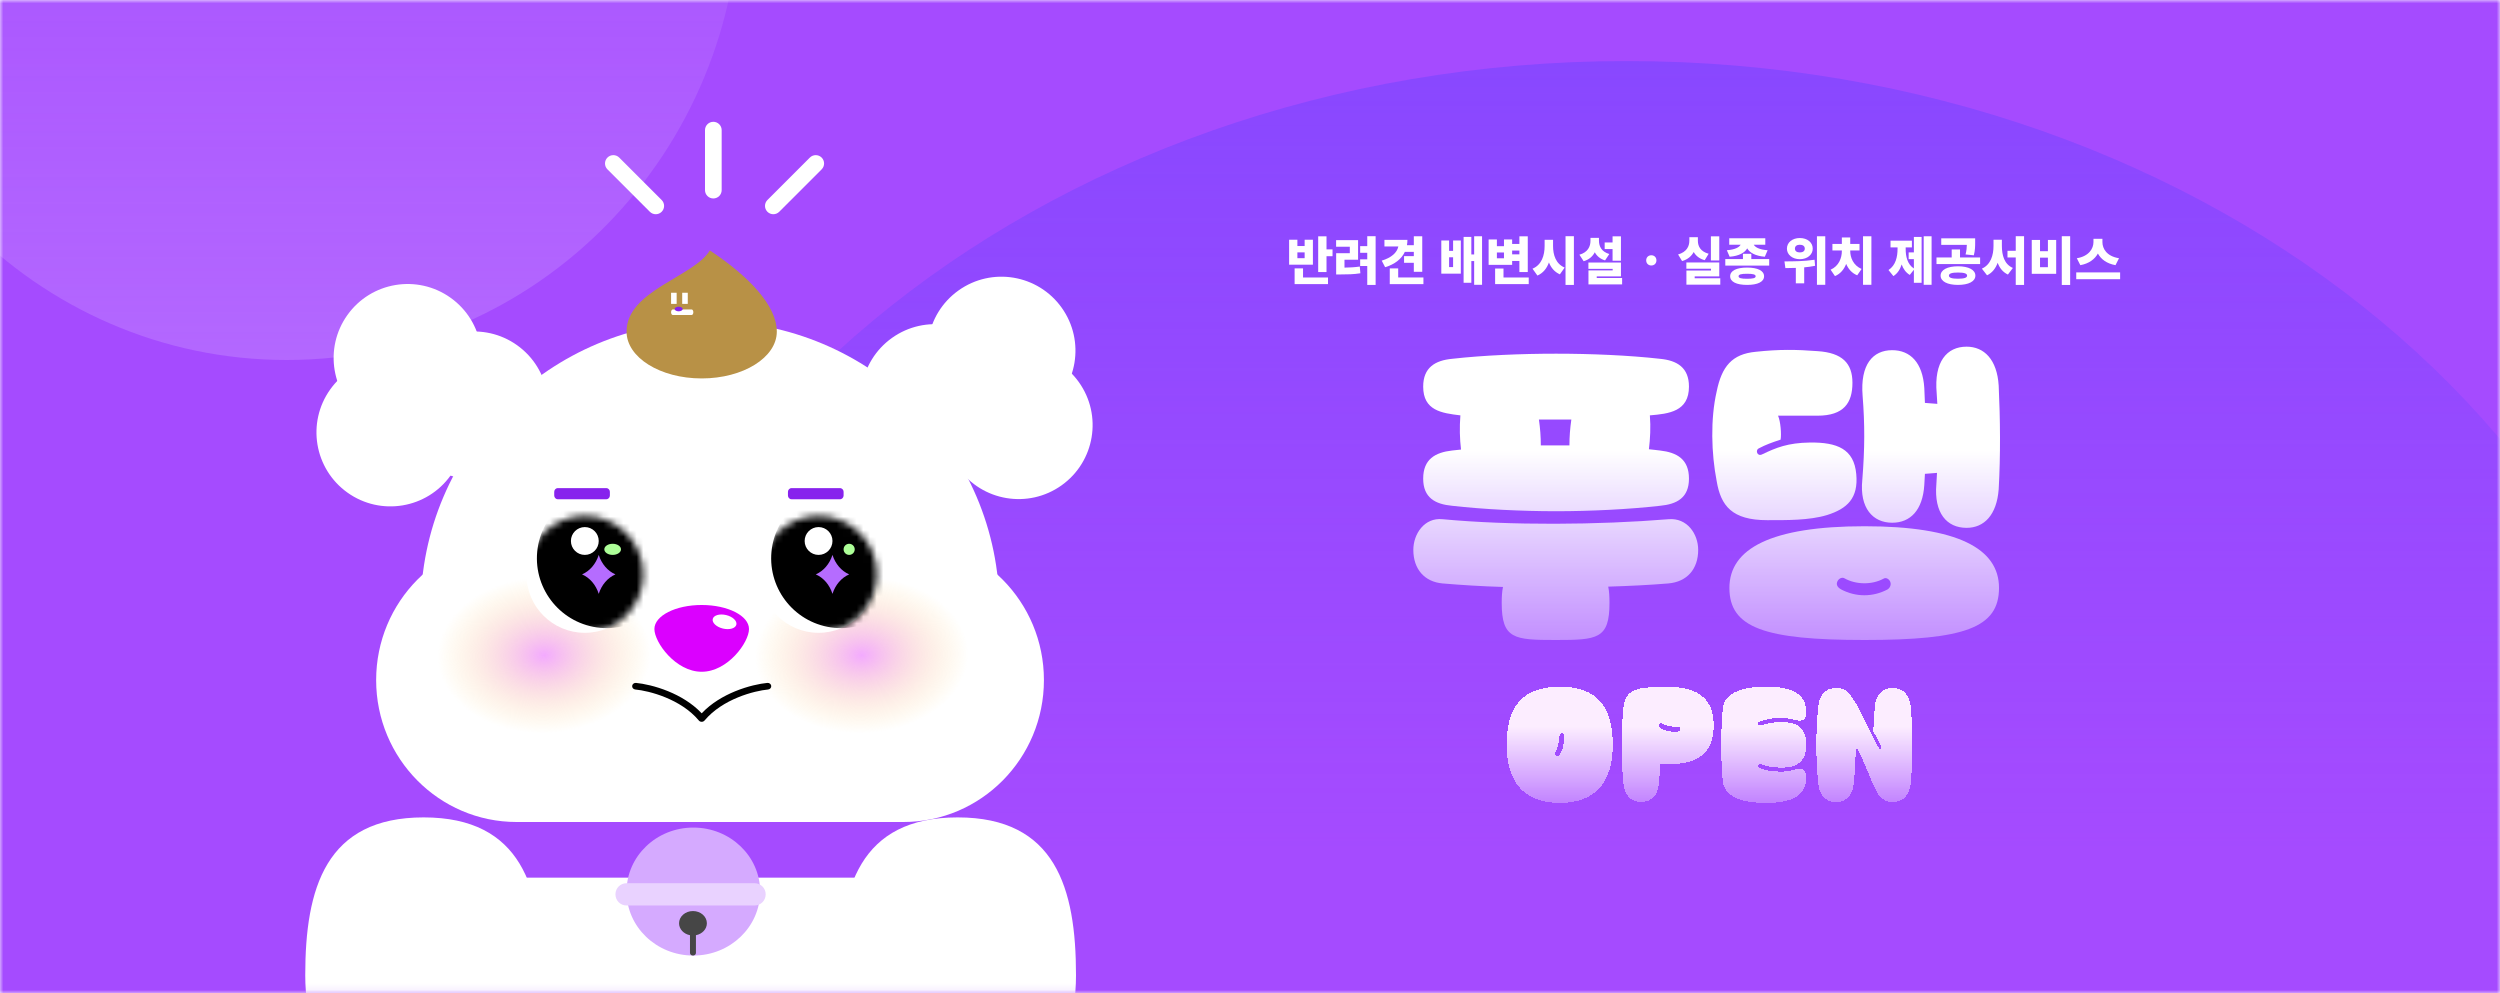 <svg width="375" height="149" viewBox="0 0 375 149" fill="none" xmlns="http://www.w3.org/2000/svg">
<mask id="mask0_2010_10638" style="mask-type:alpha" maskUnits="userSpaceOnUse" x="0" y="0" width="375" height="149">
<path d="M0 0H375V149H0V0Z" fill="#D9D9D9"/>
</mask>
<g mask="url(#mask0_2010_10638)">
<path d="M0 0H375V149H0V0Z" fill="#A54BFF"/>
<path d="M404 142.341C404 215.896 332.366 275.525 244 275.525C155.634 275.525 84 215.896 84 142.341C84 68.785 155.634 9.156 244 9.156C332.366 9.156 404 68.785 404 142.341Z" fill="url(#paint0_linear_2010_10638)"/>
<path d="M111 -15.5C111 22.884 80.555 54 43 54C5.445 54 -25 22.884 -25 -15.5C-25 -53.884 5.445 -85 43 -85C80.555 -85 111 -53.884 111 -15.5Z" fill="url(#paint1_linear_2010_10638)" fill-opacity="0.3"/>
</g>
<mask id="mask1_2010_10638" style="mask-type:alpha" maskUnits="userSpaceOnUse" x="10" y="31" width="162" height="118">
<path d="M43 37.382L107.288 31.55L171.576 37.382V148.913H43L10 147.05L43 37.382Z" fill="#D9D9D9"/>
</mask>
<g mask="url(#mask1_2010_10638)">
<g filter="url(#filter0_d_2010_10638)">
<path d="M68.942 147.09C68.942 133.951 79.589 123.3 92.722 123.3H115.279C128.413 123.3 139.059 133.951 139.059 147.09C139.059 160.228 128.413 170.879 115.279 170.879H92.722C79.589 170.879 68.942 160.228 68.942 147.09Z" fill="white"/>
<path d="M56.422 102.015C56.422 90.259 65.857 80.729 77.495 80.729H135.516C147.154 80.729 156.589 90.259 156.589 102.015C156.589 113.77 147.154 123.3 135.516 123.3H77.495C65.857 123.3 56.422 113.77 56.422 102.015Z" fill="white"/>
<path d="M63.1 91.348C63.1 67.504 82.533 48.175 106.505 48.175C130.478 48.175 149.911 67.504 149.911 91.348V99.928H63.1V91.348Z" fill="white"/>
<path d="M156.666 61.637C151.677 65.196 144.747 64.037 141.187 59.048C137.627 54.059 138.786 47.128 143.775 43.569C148.765 40.009 155.695 41.168 159.255 46.157C162.815 51.147 161.656 58.077 156.666 61.637Z" fill="white"/>
<path d="M146.686 68.758C141.697 72.317 134.766 71.159 131.206 66.169C127.647 61.18 128.806 54.249 133.795 50.69C138.784 47.13 145.715 48.289 149.275 53.278C152.834 58.268 151.675 65.198 146.686 68.758Z" fill="white"/>
<path d="M159.241 72.798C154.251 76.358 147.321 75.199 143.761 70.21C140.201 65.22 141.36 58.29 146.35 54.73C151.339 51.17 158.27 52.329 161.829 57.319C165.389 62.308 164.23 69.239 159.241 72.798Z" fill="white"/>
<path d="M54.698 62.732C59.687 66.292 66.618 65.133 70.177 60.144C73.737 55.154 72.578 48.224 67.589 44.664C62.599 41.105 55.669 42.264 52.109 47.253C48.55 52.242 49.708 59.173 54.698 62.732Z" fill="white"/>
<path d="M64.677 69.854C69.667 73.414 76.597 72.255 80.157 67.265C83.717 62.276 82.558 55.346 77.568 51.786C72.579 48.226 65.648 49.385 62.089 54.374C58.529 59.364 59.688 66.294 64.677 69.854Z" fill="white"/>
<path d="M52.123 73.894C57.112 77.454 64.043 76.295 67.602 71.305C71.162 66.316 70.003 59.386 65.014 55.826C60.024 52.266 53.094 53.425 49.534 58.414C45.974 63.404 47.133 70.334 52.123 73.894Z" fill="white"/>
<path d="M65.623 98.74C65.436 92.274 70.526 86.881 76.992 86.694L85.578 86.446C92.043 86.259 97.437 91.35 97.624 97.815C97.811 104.281 92.72 109.675 86.254 109.862L77.669 110.11C71.203 110.297 65.809 105.206 65.623 98.74Z" fill="url(#paint2_radial_2010_10638)"/>
<path d="M113.253 98.74C113.067 92.274 118.157 86.881 124.623 86.694L133.208 86.446C139.674 86.259 145.068 91.35 145.254 97.815C145.441 104.281 140.351 109.675 133.885 109.862L125.3 110.11C118.834 110.297 113.44 105.206 113.253 98.74Z" fill="url(#paint3_radial_2010_10638)"/>
<path d="M112.35 94.354C112.35 96.345 109.173 100.764 105.254 100.764C101.336 100.764 98.159 96.345 98.159 94.354C98.159 92.362 101.336 90.748 105.254 90.748C109.173 90.748 112.35 92.362 112.35 94.354Z" fill="#DB00FF"/>
<path fill-rule="evenodd" clip-rule="evenodd" d="M95.408 102.436C95.114 102.409 94.852 102.608 94.823 102.882C94.794 103.156 95.008 103.4 95.302 103.427C96.303 103.52 98.013 103.867 99.816 104.608C101.616 105.347 103.475 106.463 104.825 108.076C104.853 108.111 104.887 108.143 104.926 108.172C105.159 108.341 105.495 108.302 105.676 108.084C107.027 106.467 108.889 105.348 110.693 104.608C112.496 103.867 114.206 103.52 115.207 103.427C115.501 103.4 115.715 103.156 115.686 102.882C115.656 102.608 115.394 102.409 115.101 102.436C113.987 102.54 112.168 102.914 110.261 103.697C108.529 104.408 106.695 105.469 105.254 106.997C103.814 105.469 101.98 104.408 100.247 103.697C98.341 102.914 96.522 102.54 95.408 102.436Z" fill="black"/>
<g filter="url(#filter1_d_2010_10638)">
<path d="M96.489 86.157C96.489 90.998 92.565 94.922 87.725 94.922C82.884 94.922 78.96 90.998 78.96 86.157C78.96 81.317 82.884 77.393 87.725 77.393C92.565 77.393 96.489 81.317 96.489 86.157Z" fill="white"/>
</g>
<mask id="mask2_2010_10638" style="mask-type:alpha" maskUnits="userSpaceOnUse" x="78" y="77" width="19" height="18">
<path d="M96.487 86.158C96.487 90.999 92.563 94.923 87.723 94.923C82.882 94.923 78.958 90.999 78.958 86.158C78.958 81.318 82.882 77.394 87.723 77.394C92.563 77.394 96.487 81.318 96.487 86.158Z" fill="#D9D9D9"/>
</mask>
<g mask="url(#mask2_2010_10638)">
<path d="M101.457 84.722C100.913 90.487 95.799 94.719 90.034 94.175C84.27 93.631 80.038 88.517 80.582 82.753C81.126 76.988 86.24 72.756 92.004 73.3C97.769 73.844 102.001 78.958 101.457 84.722Z" fill="black"/>
</g>
<path d="M89.81 81.149C89.81 82.302 88.876 83.236 87.724 83.236C86.571 83.236 85.637 82.302 85.637 81.149C85.637 79.997 86.571 79.062 87.724 79.062C88.876 79.062 89.81 79.997 89.81 81.149Z" fill="white"/>
<path d="M89.811 83.236C90.24 84.59 91.155 85.657 92.315 86.158C91.155 86.659 90.24 87.726 89.811 89.079C89.382 87.726 88.467 86.659 87.307 86.158C88.467 85.657 89.382 84.59 89.811 83.236Z" fill="#B56CFF"/>
<path d="M93.151 82.401C93.151 82.862 92.59 83.236 91.899 83.236C91.207 83.236 90.647 82.862 90.647 82.401C90.647 81.94 91.207 81.566 91.899 81.566C92.59 81.566 93.151 81.94 93.151 82.401Z" fill="#ADFF98"/>
<g filter="url(#filter2_d_2010_10638)">
<path d="M131.548 86.157C131.548 90.998 127.624 94.922 122.783 94.922C117.943 94.922 114.019 90.998 114.019 86.157C114.019 81.317 117.943 77.393 122.783 77.393C127.624 77.393 131.548 81.317 131.548 86.157Z" fill="white"/>
</g>
<mask id="mask3_2010_10638" style="mask-type:alpha" maskUnits="userSpaceOnUse" x="114" y="77" width="18" height="18">
<path d="M131.548 86.158C131.548 90.999 127.624 94.923 122.783 94.923C117.943 94.923 114.019 90.999 114.019 86.158C114.019 81.318 117.943 77.394 122.783 77.394C127.624 77.394 131.548 81.318 131.548 86.158Z" fill="#D9D9D9"/>
</mask>
<g mask="url(#mask3_2010_10638)">
<path d="M136.597 84.722C136.054 90.487 130.939 94.719 125.175 94.175C119.41 93.631 115.178 88.517 115.722 82.753C116.266 76.988 121.38 72.756 127.145 73.3C132.909 73.844 137.141 78.958 136.597 84.722Z" fill="black"/>
</g>
<path d="M124.871 81.149C124.871 82.301 123.937 83.236 122.784 83.236C121.632 83.236 120.697 82.301 120.697 81.149C120.697 79.996 121.632 79.062 122.784 79.062C123.937 79.062 124.871 79.996 124.871 81.149Z" fill="white"/>
<path d="M124.871 83.235C125.301 84.589 126.215 85.656 127.376 86.157C126.215 86.658 125.301 87.725 124.871 89.078C124.442 87.725 123.527 86.658 122.367 86.157C123.527 85.656 124.442 84.589 124.871 83.235Z" fill="#B56CFF"/>
<path d="M128.209 82.401C128.209 82.862 127.835 83.236 127.374 83.236C126.913 83.236 126.539 82.862 126.539 82.401C126.539 81.94 126.913 81.566 127.374 81.566C127.835 81.566 128.209 81.94 128.209 82.401Z" fill="#ADFF98"/>
<path d="M110.454 93.698C110.32 94.257 109.418 94.519 108.439 94.284C107.461 94.049 106.777 93.405 106.911 92.846C107.045 92.287 107.947 92.025 108.926 92.26C109.904 92.495 110.588 93.138 110.454 93.698Z" fill="white"/>
<path d="M118.192 73.775C118.192 73.467 118.433 73.218 118.731 73.218H126.001C126.299 73.218 126.54 73.467 126.54 73.775V74.331C126.54 74.639 126.299 74.888 126.001 74.888H118.731C118.433 74.888 118.192 74.639 118.192 74.331V73.775Z" fill="#8722ED"/>
<path d="M83.134 73.775C83.134 73.467 83.375 73.218 83.672 73.218H90.942C91.24 73.218 91.481 73.467 91.481 73.775V74.331C91.481 74.639 91.24 74.888 90.942 74.888H83.672C83.375 74.888 83.134 74.639 83.134 74.331V73.775Z" fill="#8722ED"/>
<path d="M72.281 123.3H135.721V131.647H72.281V123.3Z" fill="#A54BFF"/>
<path d="M114.019 133.735C114.019 139.036 109.534 143.334 104.002 143.334C98.47 143.334 93.985 139.036 93.985 133.735C93.985 128.433 98.47 124.135 104.002 124.135C109.534 124.135 114.019 128.433 114.019 133.735Z" fill="#D5AAFF"/>
<path fill-rule="evenodd" clip-rule="evenodd" d="M104.391 140.281C105.329 140.101 106.031 139.367 106.031 138.49C106.031 137.477 105.097 136.657 103.944 136.657C102.792 136.657 101.857 137.477 101.857 138.49C101.857 139.367 102.559 140.101 103.497 140.281L103.497 142.942C103.497 143.159 103.697 143.335 103.944 143.335C104.191 143.335 104.391 143.159 104.391 142.942L104.391 140.281Z" fill="#464646"/>
<path d="M92.315 134.152C92.315 133.23 93.054 132.483 93.965 132.483H113.204C114.115 132.483 114.853 133.23 114.853 134.152C114.853 135.074 114.115 135.822 113.204 135.822H93.965C93.054 135.822 92.315 135.074 92.315 134.152Z" fill="#E9D2FF"/>
<g filter="url(#filter3_d_2010_10638)">
<path d="M81.307 142.289C81.307 155.366 73.355 165.968 63.547 165.968C53.738 165.968 45.787 155.366 45.787 142.289C45.787 129.211 48.86 118.609 63.547 118.609C78.234 118.609 81.307 129.211 81.307 142.289Z" fill="white"/>
</g>
<g filter="url(#filter4_d_2010_10638)">
<path d="M161.4 142.289C161.4 155.366 153.449 165.968 143.641 165.968C133.832 165.968 125.881 155.366 125.881 142.289C125.881 129.211 128.954 118.609 143.641 118.609C158.327 118.609 161.4 129.211 161.4 142.289Z" fill="white"/>
</g>
<g filter="url(#filter5_d_2010_10638)">
<path d="M116.522 47.739C116.522 51.619 111.477 54.765 105.253 54.765C99.03 54.765 93.984 51.619 93.984 47.739C93.984 41.566 104.105 39.531 106.473 35.566C112.359 39.461 116.522 43.859 116.522 47.739Z" fill="#B89146"/>
</g>
<path d="M100.662 43.913H101.497V45.583H100.662V43.913Z" fill="white"/>
<path d="M102.331 43.913H103.166V45.583H102.331V43.913Z" fill="white"/>
<path d="M100.662 46.835C100.662 47.065 100.777 47.252 100.919 47.252H103.744C103.886 47.252 104.001 47.065 104.001 46.835C104.001 46.604 103.886 46.417 103.744 46.417H100.919C100.777 46.417 100.662 46.604 100.662 46.835Z" fill="white"/>
</g>
</g>
<g filter="url(#filter6_d_2010_10638)">
<path fill-rule="evenodd" clip-rule="evenodd" d="M107 18.27C107.69 18.27 108.25 18.83 108.25 19.52L108.25 28.52C108.25 29.211 107.69 29.77 107 29.77C106.31 29.77 105.75 29.211 105.75 28.52L105.75 19.52C105.75 18.83 106.31 18.27 107 18.27Z" fill="white"/>
</g>
<g filter="url(#filter7_d_2010_10638)">
<path fill-rule="evenodd" clip-rule="evenodd" d="M91.116 23.636C91.604 23.148 92.396 23.148 92.884 23.636L99.248 30C99.736 30.488 99.736 31.28 99.248 31.768C98.76 32.256 97.968 32.256 97.48 31.768L91.116 25.404C90.628 24.916 90.628 24.124 91.116 23.636Z" fill="white"/>
</g>
<g filter="url(#filter8_d_2010_10638)">
<path fill-rule="evenodd" clip-rule="evenodd" d="M123.247 23.636C122.759 23.148 121.968 23.148 121.479 23.636L115.115 30C114.627 30.488 114.627 31.28 115.115 31.768C115.604 32.256 116.395 32.256 116.883 31.768L123.247 25.404C123.735 24.916 123.735 24.124 123.247 23.636Z" fill="white"/>
</g>
<g filter="url(#filter9_d_2010_10638)">
<path d="M219.153 67.433C218.962 65.804 218.915 64.126 219.058 62.305C216.244 61.969 213.478 61.586 213.478 57.991C213.478 55.115 215.29 54.061 217.818 53.821C222.491 53.294 228.166 53.054 233.412 53.054C238.61 53.054 244.332 53.294 249.006 53.821C251.533 54.061 253.345 55.115 253.345 57.991C253.345 61.73 250.341 62.065 247.48 62.305C247.623 64.078 247.528 65.804 247.337 67.386C247.909 67.433 248.481 67.529 249.006 67.577C251.533 67.865 253.345 68.871 253.345 71.795C253.345 74.671 251.533 75.63 249.006 75.869C244.332 76.397 238.61 76.684 233.412 76.684C228.166 76.684 222.491 76.397 217.818 75.869C215.29 75.63 213.478 74.671 213.478 71.795C213.478 68.871 215.29 67.865 217.818 67.577C218.247 67.529 218.724 67.481 219.153 67.433ZM231.123 66.811C231.886 66.811 232.649 66.811 233.412 66.811C234.08 66.811 234.747 66.811 235.415 66.811C235.415 65.516 235.51 64.27 235.701 62.928C234.938 62.928 234.175 62.928 233.412 62.928C232.554 62.928 231.695 62.928 230.837 62.928C231.028 64.27 231.123 65.516 231.123 66.811ZM225.448 88.044C222.301 87.948 219.201 87.756 216.387 87.516C213.669 87.277 212 85.359 212 82.484C212 80.087 213.669 77.595 216.387 77.882C226.593 78.841 239.707 78.745 250.293 77.882C253.059 77.643 254.728 80.087 254.728 82.484C254.728 85.359 253.059 87.277 250.246 87.516C247.384 87.756 244.332 87.9 241.233 87.996C241.376 88.667 241.423 89.481 241.423 90.44C241.423 95.856 239.611 96 233.364 96C227.117 96 225.257 95.856 225.257 90.44C225.257 89.481 225.305 88.715 225.448 88.044Z" fill="url(#paint4_linear_2010_10638)"/>
<path d="M288.739 71.076C288.692 71.651 288.692 72.179 288.644 72.754C288.405 76.54 286.546 78.41 283.827 78.41C280.918 78.41 278.916 76.205 279.345 71.987C279.726 67.242 279.726 63.647 279.392 59.381C279.011 54.684 280.918 52.527 283.827 52.527C286.546 52.527 288.405 54.397 288.644 58.183C288.692 58.95 288.692 59.669 288.739 60.436L290.599 60.58C290.551 60.052 290.551 59.525 290.504 58.998C290.075 54.253 292.03 52 294.986 52C297.609 52 299.564 53.917 299.803 57.847C300.041 62.832 300.089 68.392 299.803 73.377C299.517 77.259 297.609 79.177 294.986 79.177C292.03 79.177 290.075 76.972 290.456 72.61C290.504 72.035 290.504 71.508 290.551 70.933L288.739 71.076ZM266.707 62.353C267.089 63.216 267.232 65.133 267.089 65.948C265.754 66.379 264.848 66.715 263.846 67.242C263.226 67.529 263.608 68.536 264.323 68.153C266.421 67.146 268.186 66.427 271.476 66.379C275.577 66.331 278.105 67.338 278.439 71.124C278.772 74.719 277.103 76.301 274.051 77.259C271.381 78.074 267.9 78.026 265.086 78.026C259.793 78.026 258.124 75.869 257.504 72.179C256.693 68.009 256.55 62.832 257.504 58.71C258.267 54.972 259.793 53.102 263.369 52.767C266.946 52.383 269.473 52.431 272.621 52.671C276.34 52.911 277.866 54.492 277.866 57.416C277.866 60.436 276.579 62.353 272.621 62.353H266.707ZM259.411 88.187C259.411 82.292 265.658 78.937 279.679 78.937C293.651 78.937 299.851 82.292 299.851 88.187C299.851 94.179 294.653 96 279.679 96C264.705 96 259.411 94.179 259.411 88.187ZM276.197 88.427C278.391 89.577 280.918 89.577 283.112 88.427C283.446 88.235 283.732 87.756 283.541 87.277C283.398 86.893 282.921 86.558 282.54 86.797C280.775 87.756 278.391 87.708 276.674 86.749C276.388 86.558 275.864 86.701 275.625 87.181C275.387 87.66 275.577 88.091 276.197 88.427Z" fill="url(#paint5_linear_2010_10638)"/>
</g>
<path d="M197.728 35.448H198.976V37.408H199.88V38.432H198.976V40.808H197.728V35.448ZM193.368 39.704V35.96H194.608V36.904H195.696V35.96H196.936V39.704H193.368ZM194.192 42.616V40.256H195.456V41.624H199.2V42.616H194.192ZM194.608 38.728H195.696V37.856H194.608V38.728Z" fill="white"/>
<path d="M205.088 35.432H206.344V42.744H205.088V39.896H204.024V38.904H205.088V37.92H204.024V36.92H205.088V35.432ZM200.416 37.008V36.024H203.712V38.96H201.672V40.144C202.448 40.128 203.168 40.096 203.968 39.984L204.056 40.992C203.032 41.152 202.104 41.168 201.024 41.168H200.424V37.984H202.472V37.008H200.416Z" fill="white"/>
<path d="M212.073 35.44H213.337V40.768H212.073V39.416H210.609V38.416H212.073V37.776H210.729C210.225 38.856 209.209 39.648 207.769 40.08L207.257 39.096C208.705 38.664 209.561 37.896 209.753 36.968H207.665V35.976H211.113C211.113 36.256 211.089 36.528 211.041 36.784H212.073V35.44ZM208.465 42.616V40.256H209.729V41.624H213.513V42.616H208.465Z" fill="white"/>
<path d="M216.196 36.072H217.364V37.632H217.964V36.072H219.124V41.048H216.196V36.072ZM217.364 40.064H217.964V38.592H217.364V40.064ZM219.54 42.416V35.536H220.7V38.168H221.124V35.44H222.308V42.72H221.124V39.16H220.7V42.416H219.54Z" fill="white"/>
<path d="M227.909 35.448H229.165V40.808H227.909V39.144H226.821V39.728H223.293V35.92H224.533V36.928H225.597V35.92H226.821V36.592H227.909V35.448ZM224.269 42.616V40.28H225.525V41.624H229.309V42.616H224.269ZM224.533 38.744H225.597V37.872H224.533V38.744ZM226.821 38.152H227.909V37.584H226.821V38.152Z" fill="white"/>
<path d="M231.693 35.968H232.957V36.888C232.957 38.248 233.373 39.584 234.701 40.136L233.981 41.152C233.173 40.792 232.653 40.16 232.341 39.368C232.029 40.248 231.477 40.952 230.613 41.336L229.877 40.304C231.245 39.736 231.693 38.328 231.693 36.888V35.968ZM234.829 42.744V35.432H236.085V42.744H234.829Z" fill="white"/>
<path d="M240.701 36.368H241.885V35.448H243.141V39.112H241.885V37.36H240.701V36.368ZM236.909 38.208C238.181 37.848 238.573 36.968 238.573 36.112V35.68H239.845V36.112C239.845 36.928 240.205 37.752 241.397 38.104L240.757 39.064C240.013 38.832 239.517 38.4 239.221 37.84C238.901 38.456 238.365 38.944 237.549 39.184L236.909 38.208ZM238.261 40.328V39.376H243.141V41.456H239.509V41.696H243.317V42.656H238.269V40.56H241.901V40.328H238.261Z" fill="white"/>
<path d="M247.697 38.288C248.145 38.288 248.465 38.608 248.465 39.056C248.465 39.504 248.145 39.824 247.697 39.824C247.249 39.824 246.929 39.504 246.929 39.056C246.929 38.608 247.249 38.288 247.697 38.288Z" fill="white"/>
<path d="M256.634 35.448H257.89V39.072H256.634V35.448ZM251.714 38.168C253.002 37.808 253.402 36.928 253.402 36.128V35.584H254.682V36.128C254.682 36.912 255.058 37.728 256.298 38.064L255.706 39.032C254.906 38.808 254.37 38.368 254.058 37.8C253.722 38.424 253.162 38.92 252.314 39.16L251.714 38.168ZM252.954 40.312V39.368H257.89V41.464H254.202V41.736H258.042V42.696H252.962V40.576H256.65V40.312H252.954Z" fill="white"/>
<path d="M261.442 38.072H262.698V38.856H265.378V39.84H258.794V38.856H261.442V38.072ZM259.026 37.536C260.306 37.44 260.882 37.072 261.098 36.712H259.386V35.736H264.794V36.712H263.066C263.282 37.072 263.85 37.44 265.146 37.536L264.722 38.512C263.282 38.392 262.45 37.896 262.082 37.256C261.714 37.896 260.89 38.392 259.45 38.512L259.026 37.536ZM259.522 41.44C259.522 40.608 260.474 40.136 262.066 40.136C263.658 40.136 264.61 40.608 264.61 41.44C264.61 42.272 263.658 42.736 262.066 42.736C260.474 42.736 259.522 42.272 259.522 41.44ZM260.786 41.44C260.786 41.72 261.178 41.816 262.066 41.816C262.962 41.816 263.346 41.72 263.346 41.44C263.346 41.168 262.962 41.064 262.066 41.064C261.178 41.064 260.786 41.168 260.786 41.44Z" fill="white"/>
<path d="M269.974 35.704C271.094 35.704 271.91 36.36 271.91 37.296C271.91 38.208 271.094 38.88 269.974 38.88C268.862 38.88 268.038 38.208 268.038 37.296C268.038 36.36 268.862 35.704 269.974 35.704ZM267.67 39.208C268.894 39.208 270.67 39.2 272.182 38.96L272.262 39.872C271.726 39.984 271.174 40.056 270.63 40.104V42.504H269.374V40.184C268.806 40.208 268.278 40.216 267.806 40.216L267.67 39.208ZM269.238 37.296C269.238 37.68 269.55 37.864 269.974 37.864C270.406 37.864 270.718 37.68 270.718 37.296C270.718 36.896 270.406 36.712 269.974 36.712C269.55 36.712 269.238 36.896 269.238 37.296ZM272.542 42.72V35.44H273.79V42.72H272.542Z" fill="white"/>
<path d="M279.454 35.44H280.71V42.72H279.454V35.44ZM274.59 40.456C275.846 39.904 276.278 38.672 276.278 37.656V37.568H274.862V36.592H276.278V35.624H277.534V36.592H278.926V37.568H277.534V37.656C277.534 38.616 277.982 39.808 279.238 40.344L278.582 41.296C277.782 40.976 277.246 40.344 276.926 39.584C276.614 40.392 276.07 41.072 275.246 41.416L274.59 40.456Z" fill="white"/>
<path d="M288.554 35.44H289.738V42.72H288.554V35.44ZM283.274 40.504C284.37 39.792 284.634 38.504 284.634 37.312V37.112H283.578V36.104H286.786V37.112H285.85V37.312C285.85 38.456 286.09 39.624 287.082 40.272V38.872H286.298V37.864H287.082V35.536H288.242V42.416H287.082V40.464L286.466 41.24C285.874 40.888 285.49 40.336 285.25 39.664C285.018 40.408 284.618 41.032 284.01 41.416L283.274 40.504Z" fill="white"/>
<path d="M293.698 39.944C295.282 39.944 296.306 40.472 296.306 41.344C296.306 42.216 295.282 42.736 293.698 42.736C292.114 42.736 291.09 42.216 291.09 41.344C291.09 40.472 292.114 39.944 293.698 39.944ZM290.474 39.608V38.616H292.754V37.424H294.002V38.616H297.018V39.608H290.474ZM291.186 36.728V35.752H296.274V36.336C296.274 36.904 296.274 37.544 296.074 38.296L294.834 38.168C294.978 37.6 295.018 37.152 295.026 36.728H291.186ZM292.338 41.344C292.338 41.672 292.802 41.808 293.698 41.808C294.602 41.808 295.066 41.672 295.066 41.344C295.066 41.016 294.602 40.88 293.698 40.88C292.802 40.88 292.338 41.016 292.338 41.344Z" fill="white"/>
<path d="M301.122 37.616H302.362V35.432H303.61V42.744H302.362V38.616H301.122V37.616ZM297.282 40.296C298.61 39.704 299.026 38.288 299.026 36.888V35.96H300.282V36.888C300.282 38.296 300.642 39.632 301.93 40.192L301.186 41.184C300.426 40.824 299.938 40.2 299.65 39.416C299.346 40.248 298.842 40.92 298.058 41.296L297.282 40.296Z" fill="white"/>
<path d="M309.267 35.432H310.523V42.744H309.267V35.432ZM304.763 41.072V35.992H306.003V37.68H307.187V35.992H308.427V41.072H304.763ZM306.003 40.08H307.187V38.648H306.003V40.08Z" fill="white"/>
<path d="M314.019 35.816H315.363V36.32C315.363 37.288 315.995 38.44 317.851 38.736L317.323 39.776C316.003 39.536 315.147 38.88 314.683 38.032C314.219 38.872 313.363 39.536 312.051 39.776L311.523 38.736C313.363 38.44 314.019 37.256 314.019 36.32V35.816ZM311.435 41.88V40.864H318.019V41.88H311.435Z" fill="white"/>
<g filter="url(#filter10_d_2010_10638)">
<path d="M233.96 120.442C228.44 120.442 226 117.102 226 111.722C226 106.342 228.1 103.002 233.96 103.002C239.84 103.002 241.92 106.342 241.92 111.722C241.92 117.102 239.48 120.442 233.96 120.442ZM233.24 113.022C233.04 113.302 233.66 113.582 233.92 113.242C234.48 112.442 234.62 111.362 234.64 110.362C234.66 109.902 233.96 109.922 233.94 110.242C233.88 111.222 233.7 112.062 233.24 113.022Z" fill="url(#paint6_linear_2010_10638)" shape-rendering="crispEdges"/>
<path d="M249.051 114.642C248.991 115.622 248.911 116.622 248.831 117.602C248.691 119.102 247.851 120.282 246.191 120.282C244.491 120.282 243.671 119.102 243.531 117.602C243.131 113.802 243.151 109.742 243.531 105.962C243.751 104.022 244.991 103.402 246.531 103.182C247.471 103.082 248.451 103.002 249.391 103.002C253.131 102.962 257.051 103.622 257.051 108.802C257.051 114.202 253.131 114.722 249.051 114.642ZM249.051 109.222C249.891 109.662 250.751 109.822 251.711 109.722C252.171 109.662 252.091 108.982 251.771 109.002C250.791 109.062 250.091 108.902 249.231 108.522C248.911 108.382 248.631 108.982 249.051 109.222Z" fill="url(#paint7_linear_2010_10638)" shape-rendering="crispEdges"/>
<path d="M258.432 117.222C258.232 115.522 258.192 113.722 258.192 111.722C258.192 109.722 258.232 107.922 258.432 106.242C258.712 103.682 261.832 103.022 264.712 103.002C267.752 102.982 270.932 103.542 270.932 106.742C270.932 108.042 270.452 108.342 268.872 107.922C268.352 107.782 267.732 107.682 267.232 107.682C265.792 107.682 264.812 107.902 263.952 108.242C263.532 108.402 263.672 108.982 264.132 108.802C265.892 108.182 268.492 108.122 269.572 108.782C270.492 109.362 270.932 110.222 270.932 111.722C270.932 113.222 270.492 114.102 269.572 114.662C268.492 115.342 265.892 115.282 264.132 114.642C263.672 114.482 263.532 115.042 263.952 115.202C264.812 115.542 265.792 115.742 267.232 115.742C267.732 115.742 268.352 115.662 268.872 115.522C270.452 115.122 270.932 115.402 270.932 116.682C270.932 119.882 267.752 120.462 264.712 120.442C261.832 120.422 258.712 119.742 258.432 117.222Z" fill="url(#paint8_linear_2010_10638)" shape-rendering="crispEdges"/>
<path d="M278.37 111.822C278.35 113.582 278.23 115.922 278.05 117.622C277.91 119.122 277.07 120.302 275.41 120.302C273.71 120.302 272.89 119.122 272.75 117.622C272.35 113.822 272.35 109.642 272.75 105.862C272.89 104.382 273.71 103.202 275.41 103.202C276.37 103.202 277.05 103.582 277.49 104.182C279.29 106.502 280.23 109.582 281.79 112.142C281.93 112.482 282.35 112.282 282.15 111.902C281.73 111.042 281.41 110.462 280.99 109.702C281.05 108.382 281.13 106.942 281.23 105.862C281.43 104.382 282.23 103.202 283.91 103.202C285.59 103.202 286.39 104.382 286.59 105.862C286.97 109.642 286.97 113.822 286.59 117.622C286.39 119.122 285.59 120.302 283.91 120.302C282.75 120.302 282.05 119.702 281.59 118.882C280.55 117.042 279.57 113.902 278.37 111.822Z" fill="url(#paint9_linear_2010_10638)" shape-rendering="crispEdges"/>
</g>
<path d="M102.4 46.35C102.4 46.543 102.132 46.7 101.8 46.7C101.469 46.7 101.2 46.543 101.2 46.35C101.2 46.157 101.469 46 101.8 46C102.132 46 102.4 46.157 102.4 46.35Z" fill="#8722ED"/>
<defs>
<filter id="filter0_d_2010_10638" x="35.787" y="25.566" width="138.106" height="155.313" filterUnits="userSpaceOnUse" color-interpolation-filters="sRGB">
<feFlood flood-opacity="0" result="BackgroundImageFix"/>
<feColorMatrix in="SourceAlpha" type="matrix" values="0 0 0 0 0 0 0 0 0 0 0 0 0 0 0 0 0 0 127 0" result="hardAlpha"/>
<feOffset/>
<feGaussianBlur stdDeviation="5"/>
<feComposite in2="hardAlpha" operator="out"/>
<feColorMatrix type="matrix" values="0 0 0 0 0 0 0 0 0 0 0 0 0 0 0 0 0 0 0.35 0"/>
<feBlend mode="normal" in2="BackgroundImageFix" result="effect1_dropShadow_2010_10638"/>
<feBlend mode="normal" in="SourceGraphic" in2="effect1_dropShadow_2010_10638" result="shape"/>
</filter>
<filter id="filter1_d_2010_10638" x="70.96" y="69.393" width="33.529" height="33.529" filterUnits="userSpaceOnUse" color-interpolation-filters="sRGB">
<feFlood flood-opacity="0" result="BackgroundImageFix"/>
<feColorMatrix in="SourceAlpha" type="matrix" values="0 0 0 0 0 0 0 0 0 0 0 0 0 0 0 0 0 0 127 0" result="hardAlpha"/>
<feOffset/>
<feGaussianBlur stdDeviation="4"/>
<feComposite in2="hardAlpha" operator="out"/>
<feColorMatrix type="matrix" values="0 0 0 0 0 0 0 0 0 0 0 0 0 0 0 0 0 0 0.25 0"/>
<feBlend mode="normal" in2="BackgroundImageFix" result="effect1_dropShadow_2010_10638"/>
<feBlend mode="normal" in="SourceGraphic" in2="effect1_dropShadow_2010_10638" result="shape"/>
</filter>
<filter id="filter2_d_2010_10638" x="106.019" y="69.393" width="33.529" height="33.529" filterUnits="userSpaceOnUse" color-interpolation-filters="sRGB">
<feFlood flood-opacity="0" result="BackgroundImageFix"/>
<feColorMatrix in="SourceAlpha" type="matrix" values="0 0 0 0 0 0 0 0 0 0 0 0 0 0 0 0 0 0 127 0" result="hardAlpha"/>
<feOffset/>
<feGaussianBlur stdDeviation="4"/>
<feComposite in2="hardAlpha" operator="out"/>
<feColorMatrix type="matrix" values="0 0 0 0 0 0 0 0 0 0 0 0 0 0 0 0 0 0 0.25 0"/>
<feBlend mode="normal" in2="BackgroundImageFix" result="effect1_dropShadow_2010_10638"/>
<feBlend mode="normal" in="SourceGraphic" in2="effect1_dropShadow_2010_10638" result="shape"/>
</filter>
<filter id="filter3_d_2010_10638" x="41.787" y="118.609" width="43.52" height="55.359" filterUnits="userSpaceOnUse" color-interpolation-filters="sRGB">
<feFlood flood-opacity="0" result="BackgroundImageFix"/>
<feColorMatrix in="SourceAlpha" type="matrix" values="0 0 0 0 0 0 0 0 0 0 0 0 0 0 0 0 0 0 127 0" result="hardAlpha"/>
<feOffset dy="4"/>
<feGaussianBlur stdDeviation="2"/>
<feComposite in2="hardAlpha" operator="out"/>
<feColorMatrix type="matrix" values="0 0 0 0 0 0 0 0 0 0 0 0 0 0 0 0 0 0 0.25 0"/>
<feBlend mode="normal" in2="BackgroundImageFix" result="effect1_dropShadow_2010_10638"/>
<feBlend mode="normal" in="SourceGraphic" in2="effect1_dropShadow_2010_10638" result="shape"/>
</filter>
<filter id="filter4_d_2010_10638" x="121.881" y="118.609" width="43.52" height="55.359" filterUnits="userSpaceOnUse" color-interpolation-filters="sRGB">
<feFlood flood-opacity="0" result="BackgroundImageFix"/>
<feColorMatrix in="SourceAlpha" type="matrix" values="0 0 0 0 0 0 0 0 0 0 0 0 0 0 0 0 0 0 127 0" result="hardAlpha"/>
<feOffset dy="4"/>
<feGaussianBlur stdDeviation="2"/>
<feComposite in2="hardAlpha" operator="out"/>
<feColorMatrix type="matrix" values="0 0 0 0 0 0 0 0 0 0 0 0 0 0 0 0 0 0 0.25 0"/>
<feBlend mode="normal" in2="BackgroundImageFix" result="effect1_dropShadow_2010_10638"/>
<feBlend mode="normal" in="SourceGraphic" in2="effect1_dropShadow_2010_10638" result="shape"/>
</filter>
<filter id="filter5_d_2010_10638" x="91.984" y="35.566" width="26.538" height="23.199" filterUnits="userSpaceOnUse" color-interpolation-filters="sRGB">
<feFlood flood-opacity="0" result="BackgroundImageFix"/>
<feColorMatrix in="SourceAlpha" type="matrix" values="0 0 0 0 0 0 0 0 0 0 0 0 0 0 0 0 0 0 127 0" result="hardAlpha"/>
<feOffset dy="2"/>
<feGaussianBlur stdDeviation="1"/>
<feComposite in2="hardAlpha" operator="out"/>
<feColorMatrix type="matrix" values="0 0 0 0 0 0 0 0 0 0 0 0 0 0 0 0 0 0 0.25 0"/>
<feBlend mode="normal" in2="BackgroundImageFix" result="effect1_dropShadow_2010_10638"/>
<feBlend mode="normal" in="SourceGraphic" in2="effect1_dropShadow_2010_10638" result="shape"/>
</filter>
<filter id="filter6_d_2010_10638" x="99.75" y="12.27" width="14.5" height="23.5" filterUnits="userSpaceOnUse" color-interpolation-filters="sRGB">
<feFlood flood-opacity="0" result="BackgroundImageFix"/>
<feColorMatrix in="SourceAlpha" type="matrix" values="0 0 0 0 0 0 0 0 0 0 0 0 0 0 0 0 0 0 127 0" result="hardAlpha"/>
<feOffset/>
<feGaussianBlur stdDeviation="3"/>
<feComposite in2="hardAlpha" operator="out"/>
<feColorMatrix type="matrix" values="0 0 0 0 1 0 0 0 0 1 0 0 0 0 1 0 0 0 0.5 0"/>
<feBlend mode="normal" in2="BackgroundImageFix" result="effect1_dropShadow_2010_10638"/>
<feBlend mode="normal" in="SourceGraphic" in2="effect1_dropShadow_2010_10638" result="shape"/>
</filter>
<filter id="filter7_d_2010_10638" x="84.75" y="17.27" width="20.864" height="20.864" filterUnits="userSpaceOnUse" color-interpolation-filters="sRGB">
<feFlood flood-opacity="0" result="BackgroundImageFix"/>
<feColorMatrix in="SourceAlpha" type="matrix" values="0 0 0 0 0 0 0 0 0 0 0 0 0 0 0 0 0 0 127 0" result="hardAlpha"/>
<feOffset/>
<feGaussianBlur stdDeviation="3"/>
<feComposite in2="hardAlpha" operator="out"/>
<feColorMatrix type="matrix" values="0 0 0 0 1 0 0 0 0 1 0 0 0 0 1 0 0 0 0.5 0"/>
<feBlend mode="normal" in2="BackgroundImageFix" result="effect1_dropShadow_2010_10638"/>
<feBlend mode="normal" in="SourceGraphic" in2="effect1_dropShadow_2010_10638" result="shape"/>
</filter>
<filter id="filter8_d_2010_10638" x="108.749" y="17.27" width="20.864" height="20.864" filterUnits="userSpaceOnUse" color-interpolation-filters="sRGB">
<feFlood flood-opacity="0" result="BackgroundImageFix"/>
<feColorMatrix in="SourceAlpha" type="matrix" values="0 0 0 0 0 0 0 0 0 0 0 0 0 0 0 0 0 0 127 0" result="hardAlpha"/>
<feOffset/>
<feGaussianBlur stdDeviation="3"/>
<feComposite in2="hardAlpha" operator="out"/>
<feColorMatrix type="matrix" values="0 0 0 0 1 0 0 0 0 1 0 0 0 0 1 0 0 0 0.5 0"/>
<feBlend mode="normal" in2="BackgroundImageFix" result="effect1_dropShadow_2010_10638"/>
<feBlend mode="normal" in="SourceGraphic" in2="effect1_dropShadow_2010_10638" result="shape"/>
</filter>
<filter id="filter9_d_2010_10638" x="206" y="46" width="100" height="56" filterUnits="userSpaceOnUse" color-interpolation-filters="sRGB">
<feFlood flood-opacity="0" result="BackgroundImageFix"/>
<feColorMatrix in="SourceAlpha" type="matrix" values="0 0 0 0 0 0 0 0 0 0 0 0 0 0 0 0 0 0 127 0" result="hardAlpha"/>
<feOffset/>
<feGaussianBlur stdDeviation="3"/>
<feComposite in2="hardAlpha" operator="out"/>
<feColorMatrix type="matrix" values="0 0 0 0 0 0 0 0 0 0 0 0 0 0 0 0 0 0 0.4 0"/>
<feBlend mode="normal" in2="BackgroundImageFix" result="effect1_dropShadow_2010_10638"/>
<feBlend mode="normal" in="SourceGraphic" in2="effect1_dropShadow_2010_10638" result="shape"/>
</filter>
<filter id="filter10_d_2010_10638" x="222" y="99" width="68.875" height="25.442" filterUnits="userSpaceOnUse" color-interpolation-filters="sRGB">
<feFlood flood-opacity="0" result="BackgroundImageFix"/>
<feColorMatrix in="SourceAlpha" type="matrix" values="0 0 0 0 0 0 0 0 0 0 0 0 0 0 0 0 0 0 127 0" result="hardAlpha"/>
<feOffset/>
<feGaussianBlur stdDeviation="2"/>
<feComposite in2="hardAlpha" operator="out"/>
<feColorMatrix type="matrix" values="0 0 0 0 0 0 0 0 0 0 0 0 0 0 0 0 0 0 0.5 0"/>
<feBlend mode="normal" in2="BackgroundImageFix" result="effect1_dropShadow_2010_10638"/>
<feBlend mode="normal" in="SourceGraphic" in2="effect1_dropShadow_2010_10638" result="shape"/>
</filter>
<linearGradient id="paint0_linear_2010_10638" x1="244" y1="-122.918" x2="244" y2="127.357" gradientUnits="userSpaceOnUse">
<stop stop-color="#6944FF"/>
<stop offset="1" stop-color="#6944FF" stop-opacity="0"/>
</linearGradient>
<linearGradient id="paint1_linear_2010_10638" x1="43" y1="54" x2="43" y2="-51.141" gradientUnits="userSpaceOnUse">
<stop stop-color="#D5AAFF"/>
<stop offset="1" stop-color="#D5AAFF" stop-opacity="0"/>
</linearGradient>
<radialGradient id="paint2_radial_2010_10638" cx="0" cy="0" r="1" gradientUnits="userSpaceOnUse" gradientTransform="translate(81.623 98.278) rotate(88.344) scale(11.713 16.007)">
<stop stop-color="#F3AAFF"/>
<stop offset="1" stop-color="#FFE297" stop-opacity="0"/>
</radialGradient>
<radialGradient id="paint3_radial_2010_10638" cx="0" cy="0" r="1" gradientUnits="userSpaceOnUse" gradientTransform="translate(129.254 98.278) rotate(88.344) scale(11.713 16.007)">
<stop stop-color="#F3AAFF"/>
<stop offset="1" stop-color="#FFE297" stop-opacity="0"/>
</radialGradient>
<linearGradient id="paint4_linear_2010_10638" x1="256" y1="67.561" x2="256" y2="113.707" gradientUnits="userSpaceOnUse">
<stop stop-color="white"/>
<stop offset="1" stop-color="white" stop-opacity="0"/>
</linearGradient>
<linearGradient id="paint5_linear_2010_10638" x1="256" y1="67.561" x2="256" y2="113.707" gradientUnits="userSpaceOnUse">
<stop stop-color="white"/>
<stop offset="1" stop-color="white" stop-opacity="0"/>
</linearGradient>
<linearGradient id="paint6_linear_2010_10638" x1="295.94" y1="109.002" x2="295.94" y2="126.502" gradientUnits="userSpaceOnUse">
<stop stop-color="#FCEDFF"/>
<stop offset="1" stop-color="#FCEDFF" stop-opacity="0"/>
</linearGradient>
<linearGradient id="paint7_linear_2010_10638" x1="295.94" y1="109.002" x2="295.94" y2="126.502" gradientUnits="userSpaceOnUse">
<stop stop-color="#FCEDFF"/>
<stop offset="1" stop-color="#FCEDFF" stop-opacity="0"/>
</linearGradient>
<linearGradient id="paint8_linear_2010_10638" x1="295.94" y1="109.002" x2="295.94" y2="126.502" gradientUnits="userSpaceOnUse">
<stop stop-color="#FCEDFF"/>
<stop offset="1" stop-color="#FCEDFF" stop-opacity="0"/>
</linearGradient>
<linearGradient id="paint9_linear_2010_10638" x1="295.94" y1="109.002" x2="295.94" y2="126.502" gradientUnits="userSpaceOnUse">
<stop stop-color="#FCEDFF"/>
<stop offset="1" stop-color="#FCEDFF" stop-opacity="0"/>
</linearGradient>
</defs>
</svg>
